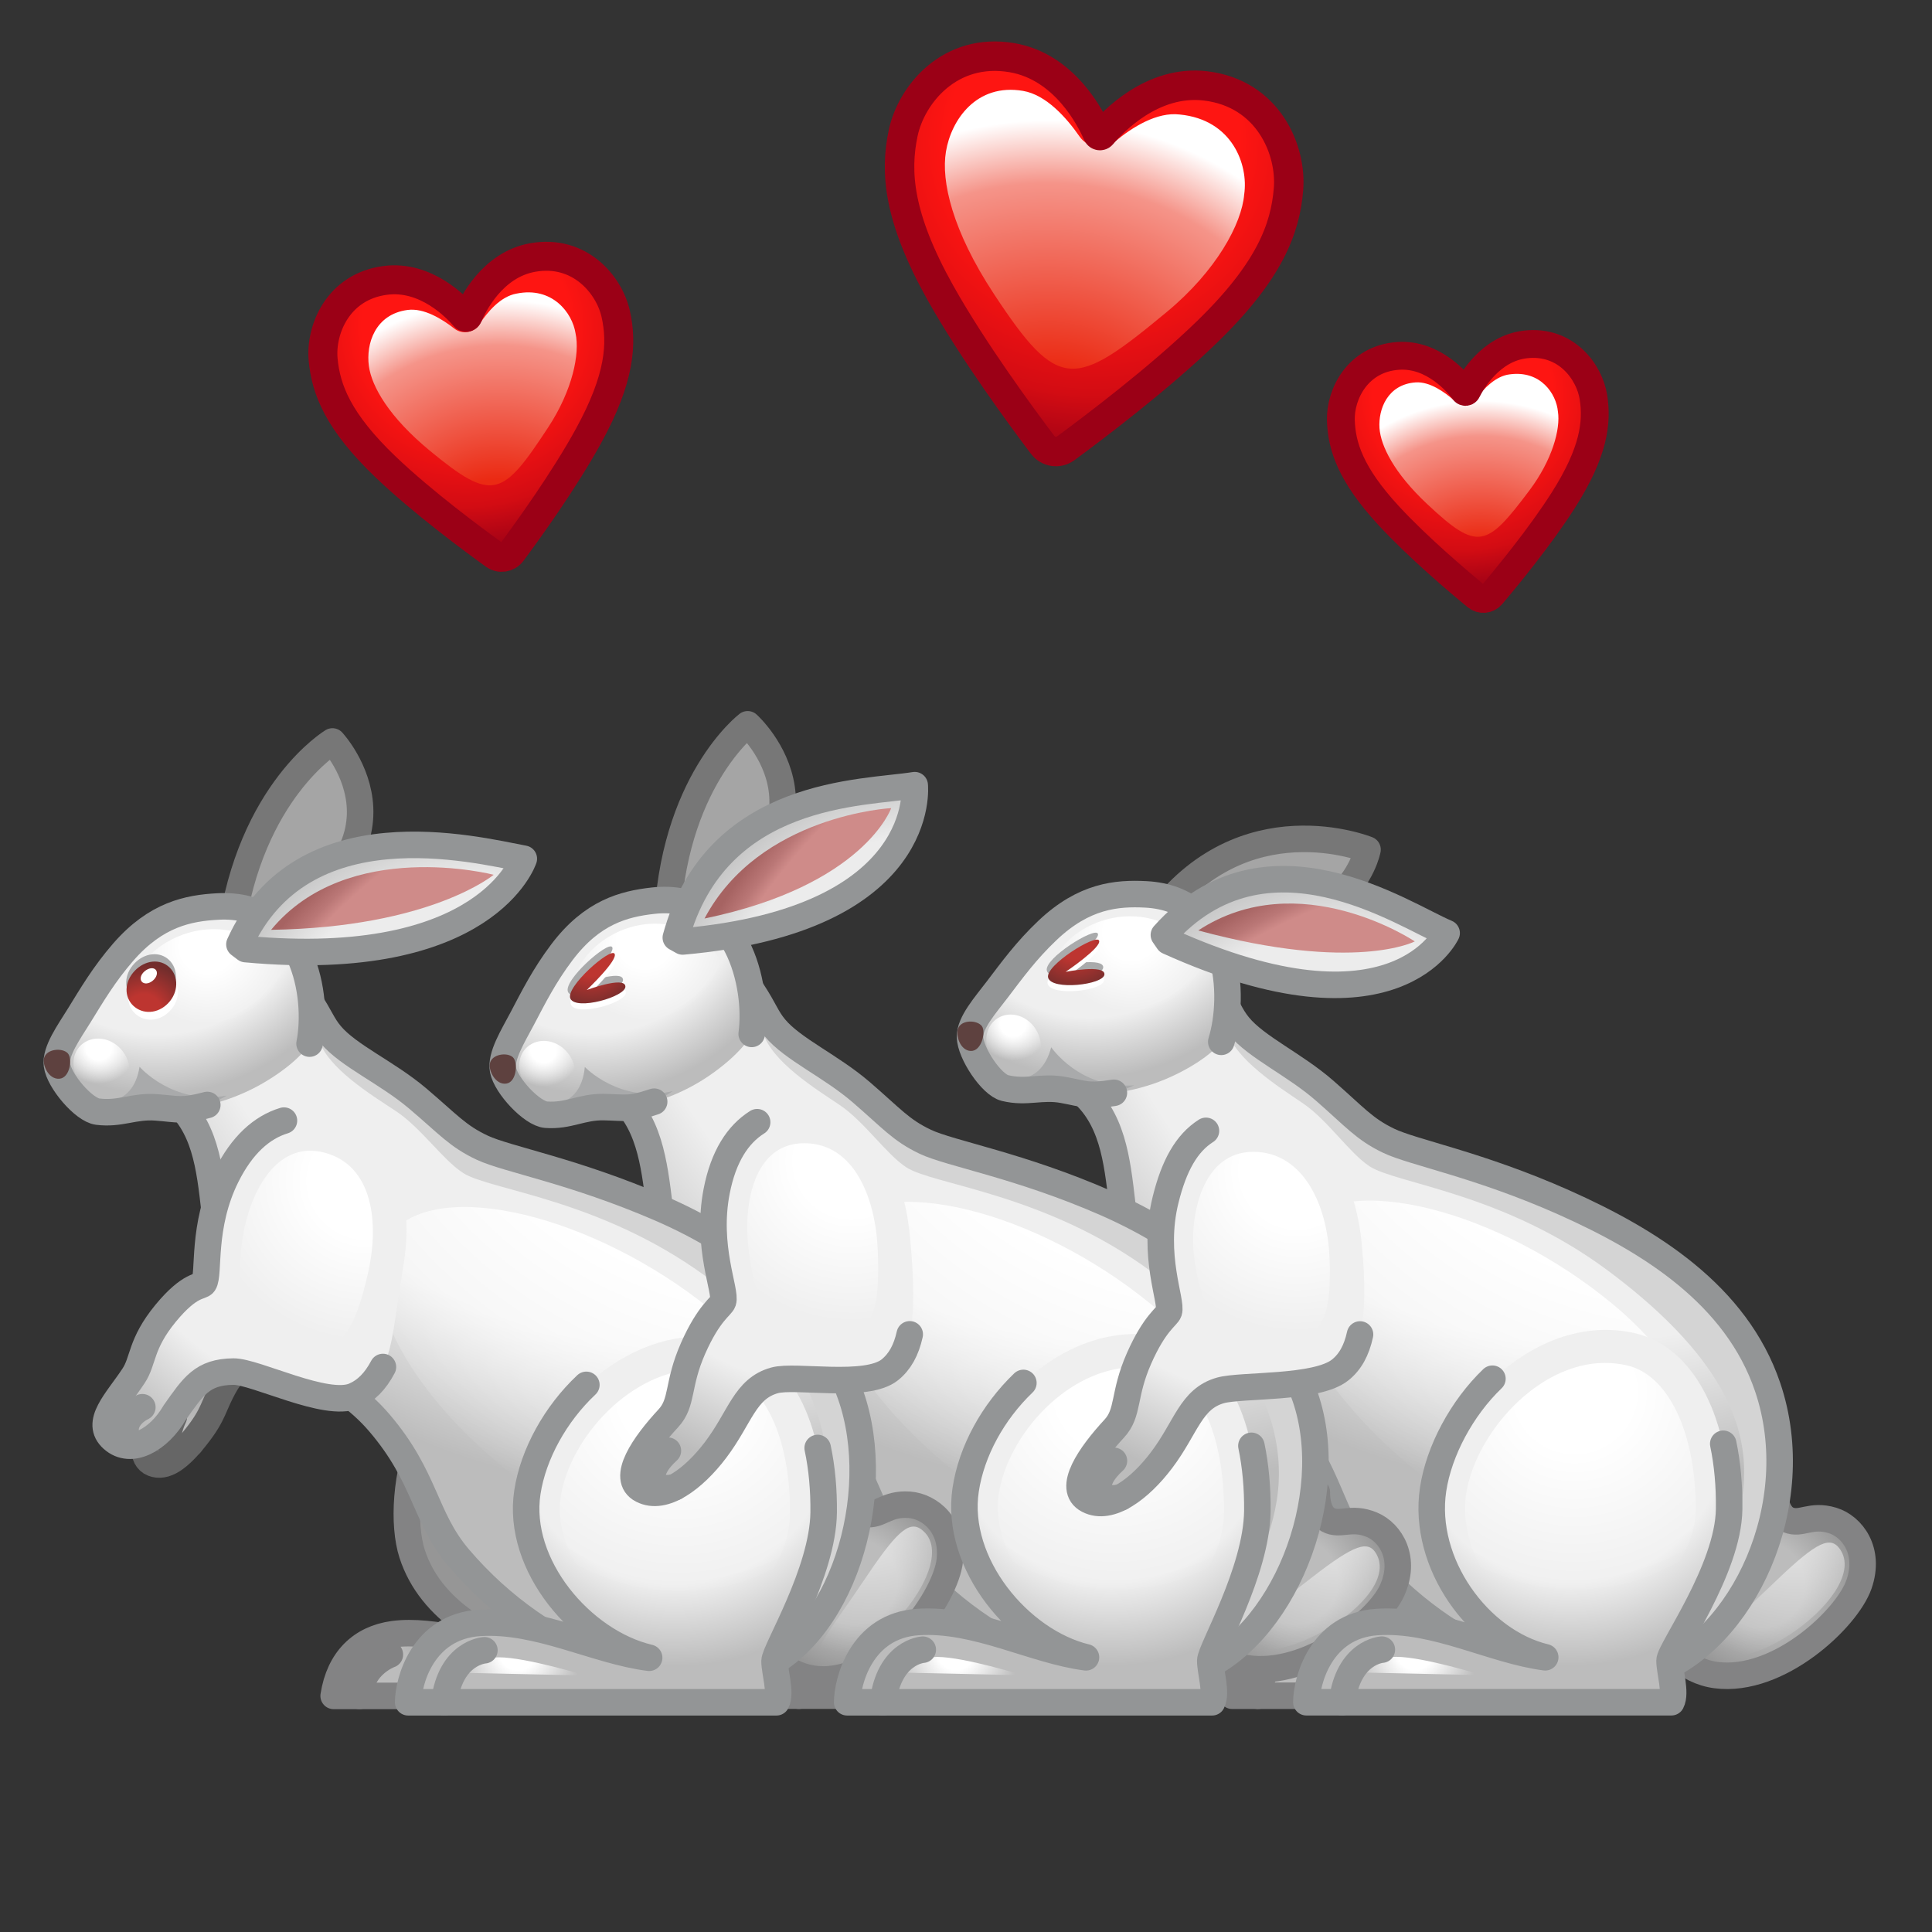 <svg width="40" height="40" viewBox="0 0 40 40" fill="none" xmlns="http://www.w3.org/2000/svg">
<rect x="0" y="0" width="40" height="40" fill="#333333" stroke="none"/>
<g clip-path="url(#clip0_334_4226)">
<mask id="mask0_334_4226" style="mask-type:luminance" maskUnits="userSpaceOnUse" x="0" y="0" width="40" height="40">
<path d="M40 0H0V40H40V0Z" fill="white"/>
</mask>
<g mask="url(#mask0_334_4226)">
<path d="M12.749 6.503C12.615 5.896 12 5.157 11.026 5.332C10.191 5.482 9.786 6.311 9.688 6.546C9.676 6.574 9.64 6.579 9.621 6.557C9.456 6.363 8.819 5.695 7.978 5.805C6.996 5.933 6.634 6.824 6.69 7.443C6.746 8.062 7.001 8.73 7.99 9.674C8.752 10.401 9.797 11.174 10.236 11.49C10.351 11.573 10.512 11.548 10.596 11.434C10.919 11 11.68 9.947 12.186 9.023C12.843 7.824 12.883 7.11 12.749 6.503Z" fill="url(#paint0_linear_334_4226)"/>
<path d="M12.749 6.503C12.615 5.896 12 5.157 11.026 5.332C10.191 5.482 9.786 6.311 9.688 6.546C9.676 6.574 9.64 6.579 9.621 6.557C9.456 6.363 8.819 5.695 7.978 5.805C6.996 5.933 6.634 6.824 6.69 7.443C6.746 8.062 7.001 8.73 7.99 9.674C8.752 10.401 9.797 11.174 10.236 11.49C10.351 11.573 10.512 11.548 10.596 11.434C10.919 11 11.68 9.947 12.186 9.023C12.843 7.824 12.883 7.11 12.749 6.503Z" fill="url(#paint1_radial_334_4226)"/>
<path d="M11.916 6.902C11.85 6.479 11.438 5.926 10.693 6.079C10.365 6.137 10.094 6.456 9.921 6.719C9.808 6.891 9.57 6.931 9.408 6.804C9.151 6.603 8.776 6.373 8.44 6.417C7.765 6.505 7.575 7.12 7.637 7.577C7.694 8.003 8.055 8.635 8.9 9.332C10.204 10.408 10.403 10.291 11.351 8.846C11.856 8.075 12.008 7.32 11.916 6.902Z" fill="url(#paint2_radial_334_4226)"/>
<path d="M12.749 6.503C12.615 5.896 12 5.157 11.026 5.332C10.191 5.482 9.786 6.311 9.688 6.546C9.676 6.574 9.64 6.579 9.621 6.557C9.456 6.363 8.819 5.695 7.978 5.805C6.996 5.933 6.634 6.824 6.69 7.443C6.746 8.062 7.001 8.73 7.99 9.674C8.752 10.401 9.797 11.174 10.236 11.49C10.351 11.573 10.512 11.548 10.596 11.434C10.919 11 11.68 9.947 12.186 9.023C12.843 7.824 12.883 7.11 12.749 6.503Z" stroke="#9B0016" stroke-width="0.6" stroke-linecap="round" stroke-linejoin="round"/>
<path d="M12.749 6.503C12.615 5.896 12 5.157 11.026 5.332C10.191 5.482 9.786 6.311 9.688 6.546C9.676 6.574 9.64 6.579 9.621 6.557C9.456 6.363 8.819 5.695 7.978 5.805C6.996 5.933 6.634 6.824 6.69 7.443C6.746 8.062 7.001 8.73 7.99 9.674C8.752 10.401 9.797 11.174 10.236 11.49C10.351 11.573 10.512 11.548 10.596 11.434C10.919 11 11.68 9.947 12.186 9.023C12.843 7.824 12.883 7.11 12.749 6.503Z" stroke="#9B0016" stroke-width="0.428" stroke-linecap="round" stroke-linejoin="round"/>
<path d="M26.677 3.918C26.744 3.103 26.257 1.936 24.964 1.779C23.857 1.644 23.028 2.531 22.813 2.788C22.788 2.818 22.741 2.811 22.725 2.775C22.592 2.467 22.051 1.381 20.951 1.194C19.668 0.976 18.868 1.955 18.699 2.755C18.53 3.555 18.592 4.493 19.469 6.061C20.146 7.27 21.16 8.646 21.589 9.213C21.702 9.362 21.913 9.393 22.064 9.282C22.637 8.861 24.002 7.832 24.995 6.867C26.284 5.614 26.611 4.733 26.677 3.918Z" fill="url(#paint3_linear_334_4226)"/>
<path d="M26.677 3.918C26.744 3.103 26.257 1.936 24.964 1.779C23.857 1.644 23.028 2.531 22.813 2.788C22.788 2.818 22.741 2.811 22.725 2.775C22.592 2.467 22.051 1.381 20.951 1.194C19.668 0.976 18.868 1.955 18.699 2.755C18.53 3.555 18.592 4.493 19.469 6.061C20.146 7.27 21.16 8.646 21.589 9.213C21.702 9.362 21.913 9.393 22.064 9.282C22.637 8.861 24.002 7.832 24.995 6.867C26.284 5.614 26.611 4.733 26.677 3.918Z" fill="url(#paint4_radial_334_4226)"/>
<path d="M25.76 4.022C25.849 3.413 25.516 2.477 24.426 2.371C23.949 2.313 23.441 2.637 23.092 2.925C22.863 3.115 22.519 3.069 22.35 2.825C22.082 2.439 21.662 1.964 21.182 1.882C20.215 1.717 19.693 2.484 19.585 3.138C19.483 3.749 19.713 4.772 20.58 6.089C21.918 8.122 22.242 8.046 24.158 6.458C25.18 5.611 25.71 4.636 25.76 4.022Z" fill="url(#paint5_radial_334_4226)"/>
<path d="M26.677 3.918C26.744 3.103 26.257 1.936 24.964 1.779C23.857 1.644 23.028 2.531 22.813 2.788C22.788 2.818 22.741 2.811 22.725 2.775C22.592 2.467 22.051 1.381 20.951 1.194C19.668 0.976 18.868 1.955 18.699 2.755C18.53 3.555 18.592 4.493 19.469 6.061C20.146 7.27 21.16 8.646 21.589 9.213C21.702 9.362 21.913 9.393 22.064 9.282C22.637 8.861 24.002 7.832 24.995 6.867C26.284 5.614 26.611 4.733 26.677 3.918Z" stroke="#9B0016" stroke-width="0.61" stroke-linecap="round" stroke-linejoin="round"/>
<path d="M26.677 3.918C26.744 3.103 26.257 1.936 24.964 1.779C23.857 1.644 23.028 2.531 22.813 2.788C22.788 2.818 22.741 2.811 22.725 2.775C22.592 2.467 22.051 1.381 20.951 1.194C19.668 0.976 18.868 1.955 18.699 2.755C18.53 3.555 18.592 4.493 19.469 6.061C20.146 7.27 21.16 8.646 21.589 9.213C21.702 9.362 21.913 9.393 22.064 9.282C22.637 8.861 24.002 7.832 24.995 6.867C26.284 5.614 26.611 4.733 26.677 3.918Z" stroke="#9B0016" stroke-width="0.436" stroke-linecap="round" stroke-linejoin="round"/>
<path d="M32.991 8.226C32.909 7.7 32.424 7.034 31.582 7.131C30.86 7.213 30.469 7.9 30.372 8.095C30.361 8.118 30.329 8.121 30.314 8.101C30.184 7.926 29.676 7.32 28.951 7.368C28.106 7.424 27.747 8.166 27.761 8.698C27.776 9.23 27.957 9.815 28.75 10.675C29.362 11.338 30.212 12.056 30.57 12.35C30.664 12.427 30.802 12.415 30.881 12.322C31.18 11.969 31.889 11.11 32.372 10.348C32.998 9.36 33.072 8.752 32.991 8.226Z" fill="url(#paint6_linear_334_4226)"/>
<path d="M32.991 8.226C32.909 7.7 32.424 7.034 31.582 7.131C30.86 7.213 30.469 7.9 30.372 8.095C30.361 8.118 30.329 8.121 30.314 8.101C30.184 7.926 29.676 7.32 28.951 7.368C28.106 7.424 27.747 8.166 27.761 8.698C27.776 9.23 27.957 9.815 28.75 10.675C29.362 11.338 30.212 12.056 30.57 12.35C30.664 12.427 30.802 12.415 30.881 12.322C31.18 11.969 31.889 11.11 32.372 10.348C32.998 9.36 33.072 8.752 32.991 8.226Z" fill="url(#paint7_radial_334_4226)"/>
<path d="M32.255 8.521C32.222 8.157 31.9 7.662 31.255 7.751C30.971 7.784 30.722 8.041 30.56 8.256C30.454 8.397 30.249 8.418 30.117 8.301C29.909 8.115 29.6 7.898 29.311 7.917C28.729 7.956 28.534 8.471 28.561 8.864C28.587 9.232 28.861 9.791 29.545 10.433C30.6 11.424 30.777 11.335 31.666 10.152C32.139 9.52 32.311 8.884 32.255 8.521Z" fill="url(#paint8_radial_334_4226)"/>
<path d="M32.991 8.226C32.909 7.7 32.424 7.034 31.582 7.131C30.86 7.213 30.469 7.9 30.372 8.095C30.361 8.118 30.329 8.121 30.314 8.101C30.184 7.926 29.676 7.32 28.951 7.368C28.106 7.424 27.747 8.166 27.761 8.698C27.776 9.23 27.957 9.815 28.75 10.675C29.362 11.338 30.212 12.056 30.57 12.35C30.664 12.427 30.802 12.415 30.881 12.322C31.18 11.969 31.889 11.11 32.372 10.348C32.998 9.36 33.072 8.752 32.991 8.226Z" stroke="#9B0016" stroke-width="0.576" stroke-linecap="round" stroke-linejoin="round"/>
<path d="M32.991 8.226C32.909 7.7 32.424 7.034 31.582 7.131C30.86 7.213 30.469 7.9 30.372 8.095C30.361 8.118 30.329 8.121 30.314 8.101C30.184 7.926 29.676 7.32 28.951 7.368C28.106 7.424 27.747 8.166 27.761 8.698C27.776 9.23 27.957 9.815 28.75 10.675C29.362 11.338 30.212 12.056 30.57 12.35C30.664 12.427 30.802 12.415 30.881 12.322C31.18 11.969 31.889 11.11 32.372 10.348C32.998 9.36 33.072 8.752 32.991 8.226Z" stroke="#9B0016" stroke-width="0.411" stroke-linecap="round" stroke-linejoin="round"/>
<path d="M32.584 26.247C32.411 25.695 31.781 25.058 30.891 25.297C30.128 25.503 29.819 26.305 29.746 26.531C29.737 26.557 29.704 26.565 29.685 26.546C29.516 26.379 28.872 25.809 28.1 25.978C27.199 26.175 26.934 27.031 27.035 27.601C27.136 28.171 27.426 28.771 28.418 29.568C29.184 30.182 30.215 30.817 30.647 31.075C30.761 31.143 30.907 31.107 30.977 30.995C31.242 30.566 31.865 29.528 32.261 28.63C32.775 27.466 32.756 26.8 32.584 26.247Z" fill="url(#paint9_linear_334_4226)"/>
<path d="M32.584 26.247C32.411 25.695 31.781 25.058 30.891 25.297C30.128 25.503 29.819 26.305 29.746 26.531C29.737 26.557 29.704 26.565 29.685 26.546C29.516 26.379 28.872 25.809 28.1 25.978C27.199 26.175 26.934 27.031 27.035 27.601C27.136 28.171 27.426 28.771 28.418 29.568C29.184 30.182 30.215 30.817 30.647 31.075C30.761 31.143 30.907 31.107 30.977 30.995C31.242 30.566 31.865 29.528 32.261 28.63C32.775 27.466 32.756 26.8 32.584 26.247Z" fill="url(#paint10_radial_334_4226)"/>
<path d="M32.01 26.561C31.907 26.138 31.44 25.611 30.696 25.831C30.367 25.919 30.119 26.267 29.967 26.549C29.867 26.734 29.629 26.795 29.453 26.68C29.174 26.497 28.773 26.297 28.436 26.37C27.757 26.519 27.618 27.161 27.72 27.619C27.816 28.047 28.238 28.658 29.157 29.293C30.575 30.273 30.767 30.137 31.605 28.586C32.051 27.758 32.14 26.978 32.01 26.561Z" fill="url(#paint11_radial_334_4226)"/>
<path d="M32.584 26.247C32.411 25.695 31.781 25.058 30.891 25.297C30.128 25.503 29.819 26.305 29.746 26.531C29.737 26.557 29.704 26.565 29.685 26.546C29.516 26.379 28.872 25.809 28.1 25.978C27.199 26.175 26.934 27.031 27.035 27.601C27.136 28.171 27.426 28.771 28.418 29.568C29.184 30.182 30.215 30.817 30.647 31.075C30.761 31.143 30.907 31.107 30.977 30.995C31.242 30.566 31.865 29.528 32.261 28.63C32.775 27.466 32.756 26.8 32.584 26.247Z" stroke="#9B0016" stroke-width="0.432" stroke-linecap="round" stroke-linejoin="round"/>
<path d="M32.584 26.247C32.411 25.695 31.781 25.058 30.891 25.297C30.128 25.503 29.819 26.305 29.746 26.531C29.737 26.557 29.704 26.565 29.685 26.546C29.516 26.379 28.872 25.809 28.1 25.978C27.199 26.175 26.934 27.031 27.035 27.601C27.136 28.171 27.426 28.771 28.418 29.568C29.184 30.182 30.215 30.817 30.647 31.075C30.761 31.143 30.907 31.107 30.977 30.995C31.242 30.566 31.865 29.528 32.261 28.63C32.775 27.466 32.756 26.8 32.584 26.247Z" stroke="#9B0016" stroke-width="0.309" stroke-linecap="round" stroke-linejoin="round"/>
<path d="M20.384 28.552C20.666 28.133 20.756 27.355 20.105 26.881C19.548 26.474 18.833 26.702 18.639 26.776C18.617 26.784 18.593 26.766 18.596 26.742C18.617 26.536 18.652 25.786 18.115 25.354C17.488 24.848 16.761 25.135 16.428 25.516C16.096 25.897 15.846 26.422 15.846 27.534C15.847 28.391 15.979 29.44 16.039 29.875C16.055 29.99 16.16 30.07 16.274 30.056C16.711 30.002 17.758 29.858 18.586 29.637C19.66 29.349 20.102 28.972 20.384 28.552Z" fill="url(#paint12_linear_334_4226)"/>
<path d="M20.384 28.552C20.666 28.133 20.756 27.355 20.105 26.881C19.548 26.474 18.833 26.702 18.639 26.776C18.617 26.784 18.593 26.766 18.596 26.742C18.617 26.536 18.652 25.786 18.115 25.354C17.488 24.848 16.761 25.135 16.428 25.516C16.096 25.897 15.846 26.422 15.846 27.534C15.847 28.391 15.979 29.44 16.039 29.875C16.055 29.99 16.16 30.07 16.274 30.056C16.711 30.002 17.758 29.858 18.586 29.637C19.66 29.349 20.102 28.972 20.384 28.552Z" fill="url(#paint13_radial_334_4226)"/>
<path d="M19.681 28.286C19.892 28.011 19.986 27.457 19.478 27.105C19.259 26.945 18.919 26.964 18.668 27.01C18.503 27.041 18.346 26.924 18.33 26.756C18.304 26.492 18.228 26.142 18.014 25.97C17.582 25.622 17.114 25.856 16.88 26.149C16.662 26.422 16.493 26.989 16.557 27.878C16.656 29.249 16.837 29.3 18.22 29.046C18.957 28.91 19.486 28.575 19.681 28.286Z" fill="url(#paint14_radial_334_4226)"/>
<path d="M20.384 28.552C20.666 28.133 20.756 27.355 20.105 26.881C19.548 26.474 18.833 26.702 18.639 26.776C18.617 26.784 18.593 26.766 18.596 26.742C18.617 26.536 18.652 25.786 18.115 25.354C17.488 24.848 16.761 25.135 16.428 25.516C16.096 25.897 15.846 26.422 15.846 27.534C15.847 28.391 15.979 29.44 16.039 29.875C16.055 29.99 16.16 30.07 16.274 30.056C16.711 30.002 17.758 29.858 18.586 29.637C19.66 29.349 20.102 28.972 20.384 28.552Z" stroke="#9B0016" stroke-width="0.547" stroke-linecap="round" stroke-linejoin="round"/>
<path d="M20.384 28.552C20.666 28.133 20.756 27.355 20.105 26.881C19.548 26.474 18.833 26.702 18.639 26.776C18.617 26.784 18.593 26.766 18.596 26.742C18.617 26.536 18.652 25.786 18.115 25.354C17.488 24.848 16.761 25.135 16.428 25.516C16.096 25.897 15.846 26.422 15.846 27.534C15.847 28.391 15.979 29.44 16.039 29.875C16.055 29.99 16.16 30.07 16.274 30.056C16.711 30.002 17.758 29.858 18.586 29.637C19.66 29.349 20.102 28.972 20.384 28.552Z" stroke="#9B0016" stroke-width="0.391" stroke-linecap="round" stroke-linejoin="round"/>
<path d="M29.89 34.358C28.696 34.071 27.556 33.702 26.735 33.817C26.08 33.908 25.628 34.342 25.513 35.109H31.952C31.958 34.782 31.776 34.517 31.796 34.358C31.816 34.2 32.907 33.742 32.907 30.958C32.907 28.434 31.047 27.614 29.728 27.688C27.295 27.824 26.745 30.934 27.122 32.131C27.499 33.328 28.686 33.983 29.89 34.358Z" fill="url(#paint15_radial_334_4226)"/>
<path d="M26.043 35.109C26.075 34.459 26.666 34.244 26.666 34.244" stroke="#838384" stroke-width="0.549" stroke-linecap="round" stroke-linejoin="round"/>
<path d="M29.89 34.358C28.696 34.071 27.556 33.702 26.735 33.817C26.08 33.908 25.628 34.342 25.513 35.109H31.952C31.958 34.782 31.776 34.517 31.796 34.358C31.816 34.2 32.907 33.742 32.907 30.958C32.907 28.434 31.047 27.614 29.728 27.688C27.295 27.824 26.745 30.934 27.122 32.131C27.499 33.328 28.686 33.983 29.89 34.358Z" stroke="#838384" stroke-width="0.549" stroke-linecap="round" stroke-linejoin="round"/>
<path d="M23.941 18.996C25.74 16.542 28.313 17.59 28.313 17.59C28.313 17.59 27.91 19.856 24.097 19.231L23.941 18.996Z" fill="#A5A5A5"/>
<path d="M23.941 18.996C25.74 16.542 28.313 17.59 28.313 17.59C28.313 17.59 27.91 19.856 24.097 19.231L23.941 18.996Z" stroke="#777777" stroke-width="0.549" stroke-linecap="round" stroke-linejoin="round"/>
<path d="M36.735 30.921C36.735 30.921 36.76 31.358 37.023 31.467C37.294 31.579 37.486 31.341 37.94 31.479C38.346 31.603 38.731 32.108 38.488 32.803C38.241 33.511 36.822 34.849 35.529 34.681C34.91 34.6 34.392 34.111 34.394 33.458L36.735 30.921Z" fill="url(#paint16_radial_334_4226)"/>
<path d="M36.735 30.921C36.735 30.921 36.76 31.358 37.023 31.467C37.294 31.579 37.486 31.341 37.94 31.479C38.346 31.603 38.731 32.108 38.488 32.803C38.241 33.511 36.822 34.849 35.529 34.681C34.91 34.6 34.392 34.111 34.394 33.458L36.735 30.921Z" stroke="#838384" stroke-width="0.549" stroke-linecap="round" stroke-linejoin="round"/>
<path d="M38.067 32.038C38.435 32.48 37.941 33.206 37.204 33.74C36.468 34.273 35.741 34.418 35.493 34.238C35.244 34.059 35.785 33.68 36.656 32.839C37.526 31.998 37.854 31.784 38.067 32.038Z" fill="url(#paint17_radial_334_4226)"/>
<path d="M25.188 20.485C25.435 20.866 25.47 21.023 25.646 21.238C26.011 21.684 26.802 22.037 27.425 22.581C28.049 23.125 28.241 23.373 28.748 23.617C29.255 23.862 30.617 24.11 32.385 24.898C34.154 25.687 35.928 26.811 36.597 28.718C37.438 31.08 36.074 33.972 34.238 34.624C32.599 35.205 29.988 34.33 28.227 32.202C27.519 31.346 27.563 30.516 26.607 29.366C25.762 28.349 24.693 28.179 23.959 27.23C22.752 25.666 23.759 23.333 22.044 22.363" fill="url(#paint18_radial_334_4226)"/>
<path d="M36.597 28.717C35.929 26.811 34.154 25.687 32.386 24.898C30.618 24.11 29.255 23.862 28.748 23.617C28.241 23.373 28.049 23.125 27.426 22.58C26.802 22.036 26.011 21.684 25.647 21.238C25.538 21.106 25.483 20.996 25.4 20.843L25.399 21.337C25.581 21.938 26.459 22.492 26.976 22.843C27.492 23.194 27.932 23.866 28.35 24.144C28.9 24.51 31.131 24.693 33.303 26.316C35.363 27.854 36.082 29.202 36.108 30.377C36.168 32.682 34.073 34.396 34.073 34.396L34.344 34.583C36.107 33.854 37.467 31.153 36.597 28.717Z" fill="#D4D4D4"/>
<path d="M25.188 20.485C25.435 20.866 25.47 21.023 25.646 21.238C26.011 21.684 26.802 22.037 27.425 22.581C28.049 23.125 28.241 23.373 28.748 23.617C29.255 23.862 30.617 24.11 32.385 24.898C34.154 25.687 35.948 26.803 36.597 28.718C37.423 31.152 36.074 33.972 34.238 34.624C32.599 35.205 29.988 34.33 28.227 32.202C27.519 31.346 27.563 30.516 26.607 29.366C25.762 28.349 24.693 28.179 23.959 27.23C22.752 25.666 23.759 23.333 22.044 22.363" stroke="#939596" stroke-width="0.549" stroke-linecap="round" stroke-linejoin="round"/>
<path d="M34.598 32.736C33.371 34.197 31.59 32.337 29.248 30.397C26.906 28.457 26.112 26.302 26.862 25.403C27.851 24.218 31.046 25.059 33.388 26.999C35.73 28.939 35.825 31.275 34.598 32.736Z" fill="url(#paint19_radial_334_4226)"/>
<path d="M23.062 22.625C22.528 22.712 22.467 22.649 22.013 22.566C21.559 22.482 21.265 22.637 20.808 22.527C20.526 22.459 20.09 21.805 20.083 21.469C20.076 21.175 20.4 20.812 20.649 20.485C20.945 20.096 21.244 19.682 21.687 19.263C22.443 18.546 23.119 18.486 23.721 18.517C25.495 18.608 25.579 20.621 25.285 21.57C25.285 21.57 25.083 21.878 24.38 22.229C23.675 22.581 23.062 22.625 23.062 22.625Z" fill="url(#paint20_radial_334_4226)"/>
<path d="M23.48 22.471C22.354 22.553 21.764 21.682 21.764 21.682C21.541 22.533 20.761 22.51 20.201 21.855C20.351 22.16 20.616 22.48 20.808 22.527C21.265 22.637 21.559 22.482 22.013 22.566C22.173 22.595 22.283 22.621 22.384 22.64C22.933 22.704 23.259 22.574 23.48 22.471Z" fill="#A9AAAB"/>
<path d="M23.062 22.625C22.528 22.712 22.467 22.649 22.013 22.566C21.559 22.482 21.265 22.637 20.808 22.527C20.526 22.459 20.09 21.805 20.083 21.469C20.076 21.175 20.4 20.812 20.649 20.485C20.945 20.096 21.244 19.682 21.687 19.263C22.443 18.546 23.119 18.486 23.721 18.517C25.495 18.608 25.579 20.621 25.285 21.57" stroke="#939596" stroke-width="0.549" stroke-linecap="round" stroke-linejoin="round"/>
<path d="M24.851 19.85C25.213 20.654 24.783 21.535 23.933 21.913C23.083 22.291 22.135 22.021 21.773 21.218C21.411 20.414 21.779 19.512 22.629 19.135C23.479 18.757 24.489 19.047 24.851 19.85Z" fill="url(#paint21_radial_334_4226)"/>
<path d="M21.49 21.395C21.637 21.721 21.517 22.055 21.24 22.178C20.963 22.301 20.634 22.167 20.487 21.841C20.34 21.515 20.438 21.172 20.715 21.049C20.992 20.925 21.343 21.069 21.49 21.395Z" fill="url(#paint22_radial_334_4226)"/>
<path d="M20.33 21.247C20.415 21.365 20.323 21.765 20.1 21.759C19.878 21.752 19.782 21.434 19.836 21.293C19.908 21.105 20.235 21.116 20.33 21.247Z" fill="#5E413F"/>
<path d="M21.674 20.097C21.609 19.845 22.663 19.191 22.729 19.329C22.795 19.466 22.038 19.978 22.038 19.978C22.038 19.978 22.856 19.817 22.841 20.032C22.825 20.247 21.744 20.368 21.674 20.097Z" fill="#A9AAAB"/>
<path d="M21.69 20.366C21.625 20.113 22.678 19.46 22.745 19.597C22.811 19.735 22.054 20.246 22.054 20.246C22.054 20.246 22.872 20.085 22.856 20.3C22.84 20.515 21.76 20.637 21.69 20.366Z" fill="white"/>
<path d="M21.7 20.241C21.634 19.988 22.688 19.335 22.754 19.472C22.821 19.61 22.063 20.121 22.063 20.121C22.063 20.121 22.882 19.96 22.866 20.175C22.85 20.39 21.77 20.512 21.7 20.241Z" fill="url(#paint23_radial_334_4226)"/>
<path d="M24.097 19.357C26.215 16.985 29.052 18.943 29.951 19.318C29.951 19.318 28.891 21.612 24.188 19.489L24.097 19.357Z" fill="url(#paint24_radial_334_4226)"/>
<path d="M24.097 19.357C26.215 16.985 29.052 18.943 29.951 19.318C29.951 19.318 28.891 21.612 24.188 19.489L24.097 19.357Z" stroke="#939596" stroke-width="0.549" stroke-linecap="round" stroke-linejoin="round"/>
<path d="M24.808 19.264C26.903 17.889 29.292 19.491 29.292 19.491C29.292 19.491 28.054 20.141 24.808 19.264Z" fill="url(#paint25_radial_334_4226)"/>
<path d="M20.386 34.356C19.192 34.068 18.053 33.7 17.232 33.815C16.577 33.906 16.125 34.34 16.01 35.107H22.447C22.453 34.78 22.271 34.515 22.291 34.356C22.311 34.197 23.402 33.74 23.402 30.955C23.402 28.429 21.543 27.61 20.224 27.683C17.791 27.819 17.242 30.93 17.619 32.128C17.995 33.325 19.183 33.981 20.386 34.356Z" fill="url(#paint26_radial_334_4226)"/>
<path d="M16.539 35.108C16.571 34.457 17.162 34.242 17.162 34.242" stroke="#838384" stroke-width="0.549" stroke-linecap="round" stroke-linejoin="round"/>
<path d="M20.386 34.356C19.192 34.068 18.053 33.7 17.232 33.815C16.577 33.906 16.125 34.34 16.01 35.107H22.447C22.453 34.78 22.271 34.515 22.291 34.356C22.311 34.197 23.402 33.74 23.402 30.955C23.402 28.429 21.543 27.61 20.224 27.683C17.791 27.819 17.242 30.93 17.619 32.128C17.995 33.325 19.183 33.981 20.386 34.356Z" stroke="#838384" stroke-width="0.549" stroke-linecap="round" stroke-linejoin="round"/>
<path d="M13.81 19.204C13.905 16.192 15.48 14.996 15.48 14.996C15.48 14.996 17.826 17.1 14.074 19.308L13.81 19.204Z" fill="#A5A5A5"/>
<path d="M13.81 19.204C13.905 16.192 15.48 14.996 15.48 14.996C15.48 14.996 17.826 17.1 14.074 19.308L13.81 19.204Z" stroke="#777777" stroke-width="0.549" stroke-linecap="round" stroke-linejoin="round"/>
<path d="M27.264 30.893C27.264 30.893 27.244 31.33 27.495 31.465C27.753 31.604 27.968 31.386 28.405 31.569C28.797 31.733 29.128 32.274 28.816 32.942C28.498 33.621 26.951 34.811 25.682 34.514C25.074 34.371 24.609 33.833 24.678 33.183L27.264 30.893Z" fill="url(#paint27_radial_334_4226)"/>
<path d="M27.264 30.893C27.264 30.893 27.244 31.33 27.495 31.465C27.753 31.604 27.968 31.386 28.405 31.569C28.797 31.733 29.128 32.274 28.816 32.942C28.498 33.621 26.951 34.811 25.682 34.514C25.074 34.371 24.609 33.833 24.678 33.183L27.264 30.893Z" stroke="#838384" stroke-width="0.549" stroke-linecap="round" stroke-linejoin="round"/>
<path d="M28.474 32.138C28.796 32.615 28.23 33.288 27.443 33.745C26.657 34.202 25.919 34.273 25.69 34.069C25.461 33.865 26.037 33.543 26.989 32.793C27.941 32.044 28.289 31.863 28.474 32.138Z" fill="url(#paint28_radial_334_4226)"/>
<path d="M15.58 20.53C15.829 20.909 15.865 21.066 16.043 21.28C16.41 21.724 17.203 22.071 17.83 22.612C18.457 23.152 18.65 23.399 19.159 23.64C19.667 23.882 21.128 24.132 22.901 24.91C24.674 25.688 26.363 27.009 27.022 28.92C27.742 31.006 26.549 33.953 24.718 34.616C23.083 35.208 20.467 34.349 18.693 32.231C17.98 31.38 18.019 30.549 17.056 29.405C16.205 28.393 15.134 28.23 14.395 27.284C13.178 25.728 14.169 23.388 12.449 22.429" fill="url(#paint29_radial_334_4226)"/>
<path d="M27.022 28.919C26.362 27.008 24.674 25.686 22.901 24.908C21.128 24.13 19.667 23.88 19.159 23.639C18.65 23.398 18.456 23.15 17.83 22.61C17.203 22.07 16.41 21.723 16.043 21.279C15.934 21.147 15.878 21.037 15.794 20.885L15.796 21.379C15.982 21.98 16.863 22.528 17.382 22.876C17.9 23.224 18.344 23.893 18.764 24.168C19.316 24.531 21.645 24.711 23.827 26.32C25.897 27.846 26.463 29.285 26.478 30.461C26.505 32.581 24.551 34.388 24.551 34.388L24.824 34.573C26.581 33.832 27.728 30.964 27.022 28.919Z" fill="#D4D4D4"/>
<path d="M15.58 20.53C15.829 20.909 15.865 21.066 16.043 21.28C16.41 21.724 17.203 22.071 17.83 22.612C18.457 23.152 18.65 23.399 19.159 23.64C19.667 23.882 21.128 24.132 22.901 24.91C24.674 25.688 26.363 27.009 27.022 28.92C27.742 31.006 26.549 33.953 24.718 34.616C23.083 35.208 20.467 34.349 18.693 32.231C17.98 31.38 18.019 30.549 17.056 29.405C16.205 28.393 15.134 28.23 14.395 27.284C13.178 25.728 14.169 23.388 12.449 22.429" stroke="#939596" stroke-width="0.549" stroke-linecap="round" stroke-linejoin="round"/>
<path d="M25.067 32.725C23.85 34.195 22.058 32.345 19.704 30.419C17.35 28.493 16.543 26.343 17.287 25.439C18.267 24.247 21.466 25.068 23.82 26.994C26.174 28.92 26.284 31.256 25.067 32.725Z" fill="url(#paint30_radial_334_4226)"/>
<path d="M13.544 22.809C13.032 22.982 12.961 22.93 12.5 22.921C12.039 22.913 11.774 23.113 11.306 23.079C11.016 23.057 10.479 22.484 10.415 22.153C10.36 21.864 10.62 21.453 10.812 21.089C11.039 20.658 11.267 20.2 11.634 19.715C12.262 18.884 12.918 18.715 13.518 18.648C15.282 18.449 15.697 20.422 15.563 21.406C15.563 21.406 15.415 21.743 14.778 22.204C14.142 22.666 13.544 22.809 13.544 22.809Z" fill="url(#paint31_radial_334_4226)"/>
<path d="M13.93 22.59C12.833 22.854 12.108 22.09 12.108 22.09C12.028 22.965 11.255 23.07 10.594 22.515C10.793 22.792 11.107 23.064 11.304 23.079C11.772 23.113 12.037 22.913 12.498 22.921C12.661 22.924 12.775 22.932 12.876 22.934C13.429 22.908 13.729 22.727 13.93 22.59Z" fill="#A9AAAB"/>
<path d="M13.544 22.809C13.032 22.982 12.961 22.93 12.5 22.921C12.039 22.913 11.774 23.113 11.306 23.079C11.016 23.057 10.479 22.484 10.415 22.153C10.36 21.864 10.62 21.453 10.812 21.089C11.039 20.658 11.267 20.2 11.634 19.715C12.262 18.884 12.918 18.715 13.518 18.648C15.282 18.449 15.697 20.422 15.563 21.406" stroke="#939596" stroke-width="0.549" stroke-linecap="round" stroke-linejoin="round"/>
<path d="M14.85 19.78C15.34 20.514 15.061 21.454 14.285 21.965C13.509 22.476 12.53 22.364 12.041 21.63C11.551 20.895 11.765 19.946 12.541 19.435C13.317 18.924 14.361 19.045 14.85 19.78Z" fill="url(#paint32_radial_334_4226)"/>
<path d="M11.792 21.851C11.991 22.149 11.928 22.497 11.675 22.664C11.422 22.83 11.075 22.752 10.876 22.454C10.678 22.156 10.717 21.801 10.97 21.635C11.223 21.468 11.594 21.552 11.792 21.851Z" fill="url(#paint33_radial_334_4226)"/>
<path d="M10.622 21.893C10.725 21.995 10.7 22.405 10.48 22.435C10.259 22.465 10.112 22.167 10.142 22.018C10.182 21.821 10.506 21.779 10.622 21.893Z" fill="#5E413F"/>
<path d="M11.76 20.537C11.654 20.298 12.585 19.482 12.673 19.607C12.761 19.732 12.099 20.36 12.099 20.36C12.099 20.36 12.88 20.067 12.899 20.282C12.919 20.497 11.874 20.792 11.76 20.537Z" fill="#A9AAAB"/>
<path d="M11.82 20.799C11.713 20.56 12.645 19.744 12.733 19.869C12.821 19.994 12.159 20.622 12.159 20.622C12.159 20.622 12.939 20.33 12.959 20.545C12.979 20.76 11.933 21.055 11.82 20.799Z" fill="white"/>
<path d="M11.809 20.674C11.703 20.435 12.634 19.619 12.722 19.744C12.81 19.869 12.148 20.497 12.148 20.497C12.148 20.497 12.928 20.205 12.948 20.42C12.968 20.635 11.923 20.93 11.809 20.674Z" fill="url(#paint34_radial_334_4226)"/>
<path d="M13.992 19.413C14.832 16.353 17.88 16.429 18.938 16.256C18.938 16.256 19.247 19.037 14.134 19.492L13.992 19.413Z" fill="url(#paint35_radial_334_4226)"/>
<path d="M13.992 19.413C14.832 16.353 17.88 16.429 18.938 16.256C18.938 16.256 19.247 19.037 14.134 19.492L13.992 19.413Z" stroke="#939596" stroke-width="0.549" stroke-linecap="round" stroke-linejoin="round"/>
<path d="M14.586 19.017C15.722 16.873 18.451 16.731 18.451 16.731C18.451 16.731 17.894 18.333 14.586 19.017Z" fill="url(#paint36_radial_334_4226)"/>
<path d="M5.709 26.077C5.709 26.077 4.353 26.907 3.985 27.612C3.617 28.317 3.53 28.667 3.418 28.926C3.305 29.185 3.23 29.274 3.099 29.531C2.968 29.789 2.912 30.2 3.167 30.297C3.418 30.394 3.7 30.202 4.059 29.748C4.451 29.253 4.398 29.12 4.669 28.652C4.966 28.141 5.793 27.732 6.144 27.277L5.709 26.077Z" fill="url(#paint37_radial_334_4226)"/>
<path d="M5.709 26.077C5.709 26.077 4.353 26.907 3.985 27.612C3.617 28.317 3.53 28.667 3.418 28.926C3.305 29.185 3.23 29.274 3.099 29.531C2.968 29.789 2.912 30.2 3.167 30.297C3.418 30.394 3.7 30.202 4.059 29.748C4.451 29.253 4.398 29.12 4.669 28.652C4.966 28.141 5.793 27.732 6.144 27.277L5.709 26.077Z" stroke="#666666" stroke-width="0.549" stroke-linecap="round" stroke-linejoin="round"/>
<path d="M3.599 29.334C3.495 29.554 3.414 29.862 3.565 29.964C3.716 30.067 3.947 29.886 3.947 29.886" stroke="#666666" stroke-width="0.549" stroke-linecap="round" stroke-linejoin="round"/>
<path d="M11.324 34.37C10.12 34.085 8.97 33.721 8.141 33.834C7.481 33.925 7.025 34.354 6.908 35.112H13.404C13.41 34.788 13.227 34.527 13.247 34.37C13.266 34.212 14.368 33.76 14.368 31.007C14.368 28.511 12.492 27.7 11.16 27.773C8.706 27.907 8.152 30.983 8.532 32.167C8.912 33.35 10.11 33.998 11.324 34.37Z" fill="url(#paint38_radial_334_4226)"/>
<path d="M7.443 35.111C7.475 34.468 8.072 34.256 8.072 34.256" stroke="#838384" stroke-width="0.549" stroke-linecap="round" stroke-linejoin="round"/>
<path d="M11.324 34.37C10.12 34.085 8.97 33.721 8.141 33.834C7.481 33.925 7.025 34.354 6.908 35.112H13.404C13.41 34.788 13.227 34.527 13.247 34.37C13.266 34.212 14.368 33.76 14.368 31.007C14.368 28.511 12.492 27.7 11.16 27.773C8.706 27.907 8.152 30.983 8.532 32.167C8.912 33.35 10.11 33.998 11.324 34.37Z" stroke="#838384" stroke-width="0.549" stroke-linecap="round" stroke-linejoin="round"/>
<path d="M4.777 19.324C5.18 16.371 6.883 15.351 6.883 15.351C6.883 15.351 9.024 17.651 5.031 19.453L4.777 19.324Z" fill="#A5A5A5"/>
<path d="M4.777 19.324C5.18 16.371 6.883 15.351 6.883 15.351C6.883 15.351 9.024 17.651 5.031 19.453L4.777 19.324Z" stroke="#777777" stroke-width="0.549" stroke-linecap="round" stroke-linejoin="round"/>
<path d="M17.517 30.879C17.517 30.879 17.639 31.294 17.923 31.343C18.214 31.392 18.35 31.12 18.828 31.155C19.255 31.187 19.747 31.59 19.664 32.313C19.579 33.05 18.483 34.649 17.174 34.766C16.546 34.822 15.927 34.464 15.783 33.833L17.517 30.879Z" fill="url(#paint39_radial_334_4226)"/>
<path d="M17.517 30.879C17.517 30.879 17.639 31.294 17.923 31.343C18.214 31.392 18.35 31.12 18.828 31.155C19.255 31.187 19.747 31.59 19.664 32.313C19.579 33.05 18.483 34.649 17.174 34.766C16.546 34.822 15.927 34.464 15.783 33.833L17.517 30.879Z" stroke="#838384" stroke-width="0.549" stroke-linecap="round" stroke-linejoin="round"/>
<path d="M19.078 31.667C19.54 32.013 19.216 32.82 18.611 33.495C18.006 34.169 17.324 34.466 17.039 34.347C16.754 34.227 17.201 33.745 17.869 32.745C18.538 31.745 18.812 31.467 19.078 31.667Z" fill="url(#paint40_radial_334_4226)"/>
<path d="M6.382 20.68C6.633 21.055 6.669 21.211 6.848 21.423C7.218 21.863 8.017 22.208 8.648 22.743C9.28 23.279 9.474 23.523 9.987 23.763C10.5 24.003 11.875 24.242 13.662 25.014C15.449 25.787 16.953 26.998 17.614 28.889C18.336 30.953 17.423 33.973 15.573 34.624C13.922 35.206 11.284 34.352 9.499 32.255C8.781 31.411 8.822 30.59 7.853 29.457C6.996 28.455 5.916 28.291 5.172 27.355C3.948 25.814 4.985 23.486 3.251 22.534" fill="url(#paint41_radial_334_4226)"/>
<path d="M17.614 28.888C16.953 26.998 15.449 25.786 13.662 25.014C11.875 24.241 10.499 24.002 9.987 23.762C9.474 23.522 9.28 23.278 8.648 22.742C8.017 22.207 7.218 21.862 6.848 21.422C6.738 21.292 6.682 21.183 6.598 21.032L6.598 21.521C6.785 22.115 7.673 22.659 8.196 23.004C8.718 23.349 9.164 24.011 9.588 24.285C10.144 24.644 12.395 24.816 14.593 26.411C16.678 27.924 17.115 29.368 17.127 30.531C17.15 32.627 15.405 34.399 15.405 34.399L15.68 34.582C17.455 33.854 18.322 30.911 17.614 28.888Z" fill="#D4D4D4"/>
<path d="M6.382 20.68C6.633 21.055 6.669 21.211 6.848 21.423C7.218 21.863 8.017 22.208 8.648 22.743C9.28 23.279 9.474 23.523 9.987 23.763C10.5 24.003 11.875 24.242 13.662 25.014C15.449 25.787 16.953 26.998 17.614 28.889C18.336 30.953 17.423 33.973 15.573 34.624C13.922 35.206 11.284 34.352 9.499 32.255C8.781 31.411 8.822 30.59 7.853 29.457C6.996 28.455 5.916 28.291 5.172 27.355C3.948 25.814 4.985 23.486 3.251 22.534" stroke="#939596" stroke-width="0.549" stroke-linecap="round" stroke-linejoin="round"/>
<path d="M15.93 32.755C14.698 34.205 12.894 32.373 10.523 30.464C8.152 28.555 7.342 26.428 8.095 25.535C9.086 24.36 12.313 25.177 14.684 27.086C17.055 28.995 17.161 31.305 15.93 32.755Z" fill="url(#paint42_radial_334_4226)"/>
<path d="M4.292 22.877C3.766 23.017 3.698 22.962 3.233 22.927C2.769 22.892 2.49 23.075 2.021 23.015C1.731 22.977 1.223 22.38 1.179 22.05C1.141 21.762 1.426 21.37 1.641 21.023C1.896 20.61 2.152 20.172 2.551 19.713C3.232 18.93 3.903 18.8 4.511 18.768C6.301 18.672 6.601 20.644 6.409 21.607C6.409 21.607 6.239 21.931 5.571 22.35C4.903 22.769 4.292 22.877 4.292 22.877Z" fill="url(#paint43_radial_334_4226)"/>
<path d="M4.695 22.683C3.575 22.881 2.889 22.086 2.889 22.086C2.757 22.945 1.972 23.005 1.339 22.419C1.523 22.703 1.823 22.99 2.021 23.016C2.491 23.077 2.77 22.894 3.234 22.929C3.397 22.941 3.511 22.955 3.614 22.963C4.172 22.969 4.485 22.807 4.695 22.683Z" fill="#A9AAAB"/>
<path d="M4.292 22.877C3.766 23.017 3.698 22.962 3.233 22.927C2.769 22.892 2.49 23.075 2.021 23.015C1.731 22.977 1.223 22.38 1.179 22.05C1.141 21.762 1.426 21.37 1.641 21.023C1.896 20.61 2.152 20.172 2.551 19.713C3.232 18.93 3.903 18.8 4.511 18.768C6.301 18.672 6.601 20.644 6.409 21.607" stroke="#939596" stroke-width="0.549" stroke-linecap="round" stroke-linejoin="round"/>
<path d="M5.789 19.961C6.239 20.714 5.903 21.625 5.091 22.085C4.279 22.545 3.299 22.379 2.849 21.626C2.4 20.874 2.671 19.949 3.483 19.489C4.295 19.029 5.339 19.209 5.789 19.961Z" fill="url(#paint44_radial_334_4226)"/>
<path d="M2.584 21.83C2.766 22.135 2.683 22.475 2.418 22.625C2.153 22.775 1.808 22.678 1.625 22.373C1.443 22.067 1.504 21.72 1.769 21.57C2.033 21.42 2.401 21.524 2.584 21.83Z" fill="url(#paint45_radial_334_4226)"/>
<path d="M1.404 21.808C1.502 21.914 1.453 22.317 1.229 22.334C1.004 22.351 0.874 22.048 0.913 21.904C0.965 21.711 1.294 21.688 1.404 21.808Z" fill="#5E413F"/>
<path d="M3.553 20.89C3.356 21.134 3.043 21.176 2.832 21.014C2.621 20.852 2.591 20.546 2.788 20.303C2.986 20.059 3.297 19.995 3.508 20.158C3.719 20.32 3.75 20.646 3.553 20.89Z" fill="white"/>
<path d="M3.51 20.577C3.313 20.821 3 20.864 2.789 20.702C2.578 20.54 2.548 20.234 2.745 19.99C2.943 19.747 3.254 19.683 3.465 19.845C3.676 20.007 3.707 20.334 3.51 20.577Z" fill="#A9AAAB"/>
<path d="M3.517 20.73C3.319 20.973 3.007 21.016 2.796 20.854C2.585 20.692 2.555 20.386 2.752 20.142C2.95 19.899 3.261 19.835 3.472 19.997C3.683 20.16 3.714 20.486 3.517 20.73Z" fill="url(#paint46_radial_334_4226)"/>
<path d="M3.166 20.301C3.083 20.372 2.985 20.379 2.937 20.326C2.89 20.273 2.911 20.179 2.994 20.109C3.077 20.039 3.177 20.025 3.224 20.078C3.272 20.131 3.249 20.231 3.166 20.301Z" fill="white"/>
<path d="M4.957 19.552C6.256 16.683 9.817 17.586 10.845 17.779C10.845 17.779 10.09 20.111 5.086 19.65L4.957 19.552Z" fill="url(#paint47_radial_334_4226)"/>
<path d="M4.957 19.552C6.256 16.683 9.817 17.586 10.845 17.779C10.845 17.779 10.09 20.111 5.086 19.65L4.957 19.552Z" stroke="#939596" stroke-width="0.549" stroke-linecap="round" stroke-linejoin="round"/>
<path d="M5.613 19.251C7.199 17.328 10.221 18.111 10.221 18.111C10.221 18.111 8.92 19.2 5.613 19.251Z" fill="url(#paint48_radial_334_4226)"/>
<path d="M6.746 23.174C8.182 23.461 8.609 24.733 8.342 26.268C8.186 27.161 8.148 27.887 7.928 28.302C7.769 28.602 7.579 28.793 7.335 28.899C6.753 29.152 5.288 28.392 4.832 28.398C4.186 28.405 4.007 28.716 3.617 29.247C3.29 29.85 2.715 30.135 2.331 29.794C1.947 29.453 2.432 29.007 2.763 28.489C2.966 28.14 2.903 27.832 3.427 27.193C3.943 26.565 4.163 26.655 4.22 26.569C4.345 26.383 4.169 25.395 4.688 24.352C5.207 23.31 5.945 23.013 6.746 23.174Z" fill="url(#paint49_radial_334_4226)"/>
<path d="M7.928 28.302C7.769 28.602 7.579 28.793 7.335 28.899C6.753 29.151 5.287 28.392 4.832 28.397C4.186 28.404 4.002 28.703 3.617 29.247C3.293 29.805 2.715 30.135 2.331 29.794C1.947 29.452 2.421 29.008 2.763 28.489C2.976 28.172 2.903 27.831 3.427 27.193C3.943 26.565 4.163 26.654 4.22 26.569C4.345 26.383 4.169 25.395 4.688 24.352C5.012 23.701 5.422 23.34 5.879 23.201" stroke="#939596" stroke-width="0.549" stroke-linecap="round" stroke-linejoin="round"/>
<path d="M2.879 29.89C2.879 29.89 2.692 29.919 2.62 29.718C2.542 29.497 2.693 29.26 2.947 29.135" stroke="#939596" stroke-width="0.549" stroke-linecap="round" stroke-linejoin="round"/>
<path d="M6.722 23.865C7.721 24.131 7.858 25.319 7.617 26.367C7.375 27.414 7.073 28.271 5.902 27.959C4.798 27.666 4.905 26.401 5.029 25.597C5.154 24.792 5.676 23.587 6.722 23.865Z" fill="url(#paint50_radial_334_4226)"/>
<path d="M13.44 34.322C12.045 33.994 10.687 32.405 10.919 30.894C11.189 29.131 13.097 27.305 15.093 27.735C16.383 28.012 17.075 29.516 17.053 31.315C17.038 32.553 16.036 34.172 16.036 34.391C16.036 34.61 16.177 35.051 16.075 35.244H8.451C8.451 34.828 8.741 33.677 9.93 33.6C11.144 33.523 12.341 34.184 13.44 34.322Z" fill="url(#paint51_radial_334_4226)"/>
<path d="M16.929 29.979C17.017 30.392 17.058 30.843 17.053 31.315C17.038 32.552 16.036 34.172 16.036 34.391C16.036 34.61 16.177 35.051 16.075 35.244H8.451C8.451 34.828 8.741 33.677 9.93 33.6C11.144 33.523 12.341 34.184 13.44 34.322C12.045 33.994 10.687 32.405 10.919 30.894C11.04 30.104 11.503 29.27 12.14 28.672" stroke="#939596" stroke-width="0.549" stroke-linecap="round" stroke-linejoin="round"/>
<path d="M13.604 33.663C12.534 33.561 11.433 32.137 11.608 30.994C11.797 29.762 13.078 28.348 14.487 28.348C14.64 28.348 14.793 28.364 14.943 28.396C15.805 28.582 16.356 29.737 16.357 31.307C16.357 32.44 15.34 33.828 13.604 33.663Z" fill="url(#paint52_radial_334_4226)"/>
<path d="M9.496 34.632C9.496 34.632 9.679 34.313 10.331 34.313C10.896 34.313 12.125 34.69 12.125 34.69L9.496 34.632Z" fill="url(#paint53_radial_334_4226)"/>
<path d="M9.198 35.244C9.323 34.212 10.029 34.167 10.029 34.167" stroke="#939596" stroke-width="0.549" stroke-linecap="round" stroke-linejoin="round"/>
<path d="M16.498 22.986C17.95 22.902 18.694 24.036 18.84 25.605C18.926 26.517 18.937 27.164 18.835 27.626C18.762 27.959 18.63 28.194 18.424 28.36C17.933 28.755 16.471 28.458 16.037 28.579C15.419 28.75 15.328 29.344 14.812 30.025C14.37 30.608 13.752 31.082 13.295 30.846C12.838 30.61 13.343 29.899 13.837 29.366C14.144 29.035 14.016 28.672 14.35 27.915C14.679 27.17 14.938 27.046 14.971 26.948C15.041 26.734 14.615 25.812 14.838 24.662C15.061 23.511 15.69 23.033 16.498 22.986Z" fill="url(#paint54_radial_334_4226)"/>
<path d="M18.835 27.626C18.761 27.959 18.629 28.194 18.424 28.36C17.933 28.754 16.471 28.458 16.036 28.579C15.419 28.75 15.328 29.344 14.812 30.024C14.37 30.607 13.752 31.082 13.294 30.846C12.837 30.61 13.343 29.898 13.836 29.366C14.144 29.034 14.015 28.672 14.35 27.915C14.679 27.17 14.938 27.046 14.97 26.947C15.041 26.734 14.613 25.812 14.838 24.661C14.978 23.942 15.275 23.486 15.676 23.234" stroke="#939596" stroke-width="0.549" stroke-linecap="round" stroke-linejoin="round"/>
<path d="M13.975 30.79C13.975 30.79 13.672 30.877 13.551 30.699C13.418 30.503 13.618 30.223 13.828 30.035" stroke="#939596" stroke-width="0.549" stroke-linecap="round" stroke-linejoin="round"/>
<path d="M16.658 23.669C17.684 23.674 18.129 24.8 18.173 25.885C18.217 26.97 18.151 27.881 16.948 27.875C15.814 27.868 15.583 26.61 15.491 25.792C15.398 24.974 15.583 23.663 16.658 23.669Z" fill="url(#paint55_radial_334_4226)"/>
<path d="M22.484 34.313C21.102 33.98 19.762 32.373 19.991 30.845C20.259 29.062 22.135 27.25 24.113 27.684C25.391 27.966 26.051 29.467 26.03 31.287C26.015 32.538 25.057 34.161 25.057 34.382C25.057 34.604 25.196 35.049 25.095 35.245H17.54C17.54 34.824 17.827 33.66 19.006 33.583C20.209 33.504 21.395 34.173 22.484 34.313Z" fill="url(#paint56_radial_334_4226)"/>
<path d="M25.909 29.934C25.996 30.352 26.037 30.808 26.032 31.286C26.017 32.537 25.057 34.16 25.057 34.382C25.057 34.604 25.196 35.049 25.095 35.244H17.54C17.54 34.824 17.827 33.66 19.006 33.582C20.209 33.503 21.395 34.173 22.484 34.313C21.102 33.98 19.763 32.373 19.993 30.844C20.113 30.045 20.557 29.237 21.188 28.632" stroke="#939596" stroke-width="0.549" stroke-linecap="round" stroke-linejoin="round"/>
<path d="M22.647 33.646C21.586 33.543 20.502 32.102 20.676 30.946C20.863 29.7 22.117 28.305 23.514 28.305C23.665 28.305 23.817 28.321 23.966 28.354C24.819 28.542 25.341 29.69 25.342 31.278C25.342 32.425 24.367 33.813 22.647 33.646Z" fill="url(#paint57_radial_334_4226)"/>
<path d="M18.575 34.627C18.575 34.627 18.756 34.305 19.403 34.305C19.962 34.305 21.18 34.685 21.18 34.685L18.575 34.627Z" fill="url(#paint58_radial_334_4226)"/>
<path d="M18.281 35.245C18.405 34.201 19.105 34.155 19.105 34.155" stroke="#939596" stroke-width="0.549" stroke-linecap="round" stroke-linejoin="round"/>
<path d="M25.791 23.165C27.243 23.078 28.043 24.174 28.192 25.742C28.279 26.654 28.26 27.167 28.159 27.63C28.086 27.963 27.955 28.198 27.749 28.364C27.259 28.759 25.705 28.665 25.27 28.787C24.653 28.959 24.563 29.552 24.048 30.233C23.607 30.817 22.989 31.293 22.531 31.057C22.073 30.822 22.578 30.11 23.071 29.577C23.378 29.245 23.249 28.883 23.582 28.125C23.91 27.38 24.169 27.256 24.202 27.157C24.272 26.944 23.912 25.992 24.133 24.841C24.355 23.691 24.982 23.213 25.791 23.165Z" fill="url(#paint59_radial_334_4226)"/>
<path d="M28.158 27.629C28.085 27.962 27.954 28.198 27.748 28.363C27.258 28.759 25.704 28.665 25.27 28.786C24.652 28.959 24.562 29.552 24.047 30.233C23.606 30.817 22.988 31.292 22.53 31.057C22.073 30.822 22.577 30.11 23.07 29.577C23.377 29.245 23.248 28.883 23.582 28.125C23.91 27.38 24.168 27.256 24.201 27.157C24.271 26.944 23.845 25.996 24.132 24.841C24.306 24.133 24.568 23.666 24.968 23.413" stroke="#939596" stroke-width="0.549" stroke-linecap="round" stroke-linejoin="round"/>
<path d="M23.212 31C23.212 31 22.908 31.087 22.787 30.909C22.654 30.714 22.853 30.433 23.063 30.245" stroke="#939596" stroke-width="0.549" stroke-linecap="round" stroke-linejoin="round"/>
<path d="M25.952 23.847C26.978 23.851 27.48 24.94 27.525 26.024C27.57 27.109 27.475 27.886 26.271 27.881C25.137 27.877 24.813 26.819 24.72 26.002C24.626 25.185 24.877 23.843 25.952 23.847Z" fill="url(#paint60_radial_334_4226)"/>
<path d="M31.992 34.312C30.61 33.98 29.441 32.364 29.671 30.836C29.939 29.054 31.848 27.162 33.827 27.597C35.105 27.878 35.822 29.424 35.8 31.243C35.785 32.494 34.566 34.16 34.566 34.382C34.566 34.603 34.706 35.048 34.604 35.243H27.047C27.047 34.823 27.334 33.659 28.513 33.582C29.716 33.503 30.903 34.172 31.992 34.312Z" fill="url(#paint61_radial_334_4226)"/>
<path d="M35.678 29.892C35.765 30.309 35.806 30.765 35.8 31.243C35.785 32.494 34.566 34.16 34.566 34.381C34.566 34.603 34.706 35.048 34.604 35.243H27.047C27.047 34.822 27.334 33.659 28.513 33.582C29.716 33.503 30.903 34.172 31.992 34.312C30.61 33.98 29.441 32.364 29.671 30.836C29.791 30.037 30.268 29.15 30.899 28.545" stroke="#939596" stroke-width="0.549" stroke-linecap="round" stroke-linejoin="round"/>
<path d="M32.155 33.645C31.094 33.542 30.18 32.093 30.353 30.937C30.541 29.692 31.828 28.218 33.225 28.218C33.377 28.218 33.529 28.234 33.678 28.267C34.532 28.455 35.109 29.647 35.109 31.235C35.11 32.381 33.875 33.812 32.155 33.645Z" fill="url(#paint62_radial_334_4226)"/>
<path d="M28.082 34.625C28.082 34.625 28.263 34.303 28.91 34.303C29.47 34.303 30.688 34.683 30.688 34.683L28.082 34.625Z" fill="url(#paint63_radial_334_4226)"/>
<path d="M27.786 35.243C27.91 34.2 28.61 34.154 28.61 34.154" stroke="#939596" stroke-width="0.549" stroke-linecap="round" stroke-linejoin="round"/>
</g>
</g>
<defs>
<linearGradient id="paint0_linear_334_4226" x1="10.897" y1="12.526" x2="9.971" y2="6.558" gradientUnits="userSpaceOnUse">
<stop offset="0.26" stop-color="#EB2A13"/>
<stop offset="0.73" stop-color="#F59489"/>
<stop offset="0.89" stop-color="white"/>
</linearGradient>
<radialGradient id="paint1_radial_334_4226" cx="0" cy="0" r="1" gradientUnits="userSpaceOnUse" gradientTransform="translate(9.655 6.742) scale(4.51)">
<stop offset="0.48" stop-color="#FE1512"/>
<stop offset="0.83" stop-color="#D30C13"/>
<stop offset="1" stop-color="#A80315"/>
</radialGradient>
<radialGradient id="paint2_radial_334_4226" cx="0" cy="0" r="1" gradientUnits="userSpaceOnUse" gradientTransform="translate(10.34 11.454) scale(5.891)">
<stop offset="0.26" stop-color="#EB2A13"/>
<stop offset="0.73" stop-color="#F59489"/>
<stop offset="0.89" stop-color="white"/>
</radialGradient>
<linearGradient id="paint3_linear_334_4226" x1="21.369" y1="9.147" x2="22.514" y2="1.287" gradientUnits="userSpaceOnUse">
<stop offset="0.26" stop-color="#EB2A13"/>
<stop offset="0.73" stop-color="#F59489"/>
<stop offset="0.89" stop-color="white"/>
</linearGradient>
<radialGradient id="paint4_radial_334_4226" cx="0" cy="0" r="1" gradientUnits="userSpaceOnUse" gradientTransform="translate(22.64 2.931) scale(6.327)">
<stop offset="0.48" stop-color="#FE1512"/>
<stop offset="0.83" stop-color="#D30C13"/>
<stop offset="1" stop-color="#A80315"/>
</radialGradient>
<radialGradient id="paint5_radial_334_4226" cx="0" cy="0" r="1" gradientUnits="userSpaceOnUse" gradientTransform="translate(21.682 9.727) scale(8.13 8.13)">
<stop offset="0.26" stop-color="#EB2A13"/>
<stop offset="0.73" stop-color="#F59489"/>
<stop offset="0.89" stop-color="white"/>
</radialGradient>
<linearGradient id="paint6_linear_334_4226" x1="30.897" y1="11.837" x2="30.432" y2="6.686" gradientUnits="userSpaceOnUse">
<stop offset="0.26" stop-color="#EB2A13"/>
<stop offset="0.73" stop-color="#F59489"/>
<stop offset="0.89" stop-color="white"/>
</linearGradient>
<radialGradient id="paint7_radial_334_4226" cx="0" cy="0" r="1" gradientUnits="userSpaceOnUse" gradientTransform="translate(30.286 8.174) rotate(6.339) scale(3.87)">
<stop offset="0.48" stop-color="#FE1512"/>
<stop offset="0.83" stop-color="#D30C13"/>
<stop offset="1" stop-color="#A80315"/>
</radialGradient>
<radialGradient id="paint8_radial_334_4226" cx="0" cy="0" r="1" gradientUnits="userSpaceOnUse" gradientTransform="translate(30.648 12.353) rotate(6.339) scale(4.557)">
<stop offset="0.26" stop-color="#EB2A13"/>
<stop offset="0.73" stop-color="#F59489"/>
<stop offset="0.89" stop-color="white"/>
</radialGradient>
<linearGradient id="paint9_linear_334_4226" x1="30.484" y1="31.09" x2="29.151" y2="25.625" gradientUnits="userSpaceOnUse">
<stop offset="0.26" stop-color="#EB2A13"/>
<stop offset="0.73" stop-color="#F59489"/>
<stop offset="0.89" stop-color="white"/>
</linearGradient>
<radialGradient id="paint10_radial_334_4226" cx="0" cy="0" r="1" gradientUnits="userSpaceOnUse" gradientTransform="translate(29.67 26.67) rotate(-22) scale(4.482)">
<stop offset="0.48" stop-color="#FE1512"/>
<stop offset="0.83" stop-color="#D30C13"/>
<stop offset="1" stop-color="#A80315"/>
</radialGradient>
<radialGradient id="paint11_radial_334_4226" cx="0" cy="0" r="1" gradientUnits="userSpaceOnUse" gradientTransform="translate(30.846 31.39) rotate(-22) scale(5.759)">
<stop offset="0.26" stop-color="#EB2A13"/>
<stop offset="0.73" stop-color="#F59489"/>
<stop offset="0.89" stop-color="white"/>
</radialGradient>
<linearGradient id="paint12_linear_334_4226" x1="16.598" y1="29.727" x2="19.589" y2="25.83" gradientUnits="userSpaceOnUse">
<stop offset="0.26" stop-color="#EB2A13"/>
<stop offset="0.73" stop-color="#F59489"/>
<stop offset="0.89" stop-color="white"/>
</linearGradient>
<radialGradient id="paint13_radial_334_4226" cx="0" cy="0" r="1" gradientUnits="userSpaceOnUse" gradientTransform="translate(18.528 26.776) rotate(49) scale(3.676)">
<stop offset="0.48" stop-color="#FE1512"/>
<stop offset="0.83" stop-color="#D30C13"/>
<stop offset="1" stop-color="#A80315"/>
</radialGradient>
<radialGradient id="paint14_radial_334_4226" cx="0" cy="0" r="1" gradientUnits="userSpaceOnUse" gradientTransform="translate(16.092 29.928) rotate(49) scale(4.328)">
<stop offset="0.26" stop-color="#EB2A13"/>
<stop offset="0.73" stop-color="#F59489"/>
<stop offset="0.89" stop-color="white"/>
</radialGradient>
<radialGradient id="paint15_radial_334_4226" cx="0" cy="0" r="1" gradientUnits="userSpaceOnUse" gradientTransform="translate(29.201 31.369) scale(3.718 3.693)">
<stop offset="0.74" stop-color="#969696"/>
<stop offset="0.86" stop-color="#A9A9A9"/>
<stop offset="0.98" stop-color="#BCBCBC"/>
</radialGradient>
<radialGradient id="paint16_radial_334_4226" cx="0" cy="0" r="1" gradientUnits="userSpaceOnUse" gradientTransform="translate(36.471 32.804) rotate(13.097) scale(1.952 1.94)">
<stop offset="0.46" stop-color="#BCBCBC"/>
<stop offset="0.73" stop-color="#A9A9A9"/>
<stop offset="1" stop-color="#969696"/>
</radialGradient>
<radialGradient id="paint17_radial_334_4226" cx="0" cy="0" r="1" gradientUnits="userSpaceOnUse" gradientTransform="translate(37.159 31.089) rotate(13.097) scale(3.787 3.764)">
<stop offset="0.1" stop-color="white" stop-opacity="0.7"/>
<stop offset="0.5" stop-color="white" stop-opacity="0.35"/>
<stop offset="0.89" stop-color="white" stop-opacity="0"/>
</radialGradient>
<radialGradient id="paint18_radial_334_4226" cx="0" cy="0" r="1" gradientUnits="userSpaceOnUse" gradientTransform="translate(32.728 17.493) rotate(0.696) scale(14.599 14.5)">
<stop offset="0.71" stop-color="#EFEFEF"/>
<stop offset="0.82" stop-color="#D5D5D5"/>
<stop offset="0.92" stop-color="#BCBCBC"/>
</radialGradient>
<radialGradient id="paint19_radial_334_4226" cx="0" cy="0" r="1" gradientUnits="userSpaceOnUse" gradientTransform="translate(35.1 18.891) rotate(0.696) scale(13.933 13.838)">
<stop offset="0.56" stop-color="white"/>
<stop offset="0.75" stop-color="white" stop-opacity="0.5"/>
<stop offset="0.94" stop-color="white" stop-opacity="0"/>
</radialGradient>
<radialGradient id="paint20_radial_334_4226" cx="0" cy="0" r="1" gradientUnits="userSpaceOnUse" gradientTransform="translate(22.558 17.963) rotate(-1.314) scale(4.467 4.437)">
<stop offset="0.7" stop-color="#EFEFEF"/>
<stop offset="0.84" stop-color="#D5D5D5"/>
<stop offset="0.98" stop-color="#BCBCBC"/>
</radialGradient>
<radialGradient id="paint21_radial_334_4226" cx="0" cy="0" r="1" gradientUnits="userSpaceOnUse" gradientTransform="translate(23.416 19.312) rotate(-1.314) scale(2.109 2.095)">
<stop offset="0.27" stop-color="white"/>
<stop offset="0.53" stop-color="white" stop-opacity="0.5"/>
<stop offset="0.78" stop-color="white" stop-opacity="0"/>
</radialGradient>
<radialGradient id="paint22_radial_334_4226" cx="0" cy="0" r="1" gradientUnits="userSpaceOnUse" gradientTransform="translate(20.977 21.195) rotate(-1.314) scale(0.981 0.975)">
<stop offset="0.27" stop-color="white"/>
<stop offset="0.53" stop-color="white" stop-opacity="0.5"/>
<stop offset="0.78" stop-color="white" stop-opacity="0"/>
</radialGradient>
<radialGradient id="paint23_radial_334_4226" cx="0" cy="0" r="1" gradientUnits="userSpaceOnUse" gradientTransform="translate(22.254 19.484) rotate(-8.543) scale(1.062 1.039)">
<stop offset="0.36" stop-color="#BD3530"/>
<stop offset="0.68" stop-color="#97312E"/>
<stop offset="1" stop-color="#722D2C"/>
</radialGradient>
<radialGradient id="paint24_radial_334_4226" cx="0" cy="0" r="1" gradientUnits="userSpaceOnUse" gradientTransform="translate(27.784 23.569) rotate(19.04) scale(5.879 5.848)">
<stop offset="0.73" stop-color="#ECECEC"/>
<stop offset="0.86" stop-color="#D4D4D4"/>
<stop offset="1" stop-color="#BCBCBC"/>
</radialGradient>
<radialGradient id="paint25_radial_334_4226" cx="0" cy="0" r="1" gradientUnits="userSpaceOnUse" gradientTransform="translate(31.8 29.882) rotate(19.04) scale(12.759 12.691)">
<stop offset="0.94" stop-color="#CF8B89"/>
<stop offset="0.96" stop-color="#BA7776"/>
<stop offset="0.99" stop-color="#A66362"/>
</radialGradient>
<radialGradient id="paint26_radial_334_4226" cx="0" cy="0" r="1" gradientUnits="userSpaceOnUse" gradientTransform="translate(19.698 31.365) scale(3.717 3.694)">
<stop offset="0.74" stop-color="#969696"/>
<stop offset="0.86" stop-color="#A9A9A9"/>
<stop offset="0.98" stop-color="#BCBCBC"/>
</radialGradient>
<radialGradient id="paint27_radial_334_4226" cx="0" cy="0" r="1" gradientUnits="userSpaceOnUse" gradientTransform="translate(26.81 32.74) rotate(18.881) scale(1.951 1.942)">
<stop offset="0.46" stop-color="#BCBCBC"/>
<stop offset="0.73" stop-color="#A9A9A9"/>
<stop offset="1" stop-color="#969696"/>
</radialGradient>
<radialGradient id="paint28_radial_334_4226" cx="0" cy="0" r="1" gradientUnits="userSpaceOnUse" gradientTransform="translate(27.668 31.102) rotate(18.881) scale(3.785 3.767)">
<stop offset="0.1" stop-color="white" stop-opacity="0.7"/>
<stop offset="0.5" stop-color="white" stop-opacity="0.35"/>
<stop offset="0.89" stop-color="white" stop-opacity="0"/>
</radialGradient>
<radialGradient id="paint29_radial_334_4226" cx="0" cy="0" r="1" gradientUnits="userSpaceOnUse" gradientTransform="translate(23.098 17.489) rotate(0.331) scale(14.594 14.506)">
<stop offset="0.71" stop-color="#EFEFEF"/>
<stop offset="0.82" stop-color="#D5D5D5"/>
<stop offset="0.92" stop-color="#BCBCBC"/>
</radialGradient>
<radialGradient id="paint30_radial_334_4226" cx="0" cy="0" r="1" gradientUnits="userSpaceOnUse" gradientTransform="translate(25.48 18.872) rotate(0.331) scale(13.928 13.844)">
<stop offset="0.56" stop-color="white"/>
<stop offset="0.75" stop-color="white" stop-opacity="0.5"/>
<stop offset="0.94" stop-color="white" stop-opacity="0"/>
</radialGradient>
<radialGradient id="paint31_radial_334_4226" cx="0" cy="0" r="1" gradientUnits="userSpaceOnUse" gradientTransform="translate(12.279 18.29) rotate(-10.683) scale(4.465 4.44)">
<stop offset="0.7" stop-color="#EFEFEF"/>
<stop offset="0.84" stop-color="#D5D5D5"/>
<stop offset="0.98" stop-color="#BCBCBC"/>
</radialGradient>
<radialGradient id="paint32_radial_334_4226" cx="0" cy="0" r="1" gradientUnits="userSpaceOnUse" gradientTransform="translate(13.347 19.482) rotate(-10.683) scale(2.108 2.096)">
<stop offset="0.27" stop-color="white"/>
<stop offset="0.53" stop-color="white" stop-opacity="0.5"/>
<stop offset="0.78" stop-color="white" stop-opacity="0"/>
</radialGradient>
<radialGradient id="paint33_radial_334_4226" cx="0" cy="0" r="1" gradientUnits="userSpaceOnUse" gradientTransform="translate(11.254 21.736) rotate(-10.683) scale(0.981 0.975)">
<stop offset="0.27" stop-color="white"/>
<stop offset="0.53" stop-color="white" stop-opacity="0.5"/>
<stop offset="0.78" stop-color="white" stop-opacity="0"/>
</radialGradient>
<radialGradient id="paint34_radial_334_4226" cx="0" cy="0" r="1" gradientUnits="userSpaceOnUse" gradientTransform="translate(12.231 19.837) rotate(-17.921) scale(1.061 1.04)">
<stop offset="0.36" stop-color="#BD3530"/>
<stop offset="0.68" stop-color="#97312E"/>
<stop offset="1" stop-color="#722D2C"/>
</radialGradient>
<radialGradient id="paint35_radial_334_4226" cx="0" cy="0" r="1" gradientUnits="userSpaceOnUse" gradientTransform="translate(19.176 21.566) rotate(-7.116) scale(5.881 5.847)">
<stop offset="0.73" stop-color="#ECECEC"/>
<stop offset="0.86" stop-color="#D4D4D4"/>
<stop offset="1" stop-color="#BCBCBC"/>
</radialGradient>
<radialGradient id="paint36_radial_334_4226" cx="0" cy="0" r="1" gradientUnits="userSpaceOnUse" gradientTransform="translate(25.591 25.458) rotate(-7.116) scale(12.763 12.688)">
<stop offset="0.94" stop-color="#CF8B89"/>
<stop offset="0.96" stop-color="#BA7776"/>
<stop offset="0.99" stop-color="#A66362"/>
</radialGradient>
<radialGradient id="paint37_radial_334_4226" cx="0" cy="0" r="1" gradientUnits="userSpaceOnUse" gradientTransform="translate(4.577 25.944) rotate(-10.511) scale(3.767 3.675)">
<stop offset="0.45" stop-color="#969696"/>
<stop offset="0.71" stop-color="#A9A9A9"/>
<stop offset="0.98" stop-color="#BCBCBC"/>
</radialGradient>
<radialGradient id="paint38_radial_334_4226" cx="0" cy="0" r="1" gradientUnits="userSpaceOnUse" gradientTransform="translate(10.629 31.413) scale(3.75 3.652)">
<stop offset="0.74" stop-color="#969696"/>
<stop offset="0.86" stop-color="#A9A9A9"/>
<stop offset="0.98" stop-color="#BCBCBC"/>
</radialGradient>
<radialGradient id="paint39_radial_334_4226" cx="0" cy="0" r="1" gradientUnits="userSpaceOnUse" gradientTransform="translate(17.679 32.752) rotate(0.42) scale(1.97 1.918)">
<stop offset="0.46" stop-color="#BCBCBC"/>
<stop offset="0.73" stop-color="#A9A9A9"/>
<stop offset="1" stop-color="#969696"/>
</radialGradient>
<radialGradient id="paint40_radial_334_4226" cx="0" cy="0" r="1" gradientUnits="userSpaceOnUse" gradientTransform="translate(17.972 30.947) rotate(0.42) scale(3.822 3.721)">
<stop offset="0.1" stop-color="white" stop-opacity="0.7"/>
<stop offset="0.5" stop-color="white" stop-opacity="0.35"/>
<stop offset="0.89" stop-color="white" stop-opacity="0"/>
</radialGradient>
<radialGradient id="paint41_radial_334_4226" cx="0" cy="0" r="1" gradientUnits="userSpaceOnUse" gradientTransform="translate(13.976 17.69) rotate(0.442) scale(14.727 14.34)">
<stop offset="0.71" stop-color="#EFEFEF"/>
<stop offset="0.82" stop-color="#D5D5D5"/>
<stop offset="0.92" stop-color="#BCBCBC"/>
</radialGradient>
<radialGradient id="paint42_radial_334_4226" cx="0" cy="0" r="1" gradientUnits="userSpaceOnUse" gradientTransform="translate(16.376 19.06) rotate(0.442) scale(14.055 13.686)">
<stop offset="0.56" stop-color="white"/>
<stop offset="0.75" stop-color="white" stop-opacity="0.5"/>
<stop offset="0.94" stop-color="white" stop-opacity="0"/>
</radialGradient>
<radialGradient id="paint43_radial_334_4226" cx="0" cy="0" r="1" gradientUnits="userSpaceOnUse" gradientTransform="translate(3.284 18.344) rotate(-7.219) scale(4.505 4.39)">
<stop offset="0.7" stop-color="#EFEFEF"/>
<stop offset="0.84" stop-color="#D5D5D5"/>
<stop offset="0.98" stop-color="#BCBCBC"/>
</radialGradient>
<radialGradient id="paint44_radial_334_4226" cx="0" cy="0" r="1" gradientUnits="userSpaceOnUse" gradientTransform="translate(4.292 19.581) rotate(-7.219) scale(2.127 2.073)">
<stop offset="0.27" stop-color="white"/>
<stop offset="0.53" stop-color="white" stop-opacity="0.5"/>
<stop offset="0.78" stop-color="white" stop-opacity="0"/>
</radialGradient>
<radialGradient id="paint45_radial_334_4226" cx="0" cy="0" r="1" gradientUnits="userSpaceOnUse" gradientTransform="translate(2.048 21.686) rotate(-7.219) scale(0.989 0.964)">
<stop offset="0.27" stop-color="white"/>
<stop offset="0.53" stop-color="white" stop-opacity="0.5"/>
<stop offset="0.78" stop-color="white" stop-opacity="0"/>
</radialGradient>
<radialGradient id="paint46_radial_334_4226" cx="0" cy="0" r="1" gradientUnits="userSpaceOnUse" gradientTransform="translate(2.977 20.934) rotate(-8.05) scale(1.001 0.975)">
<stop offset="0.36" stop-color="#BD3530"/>
<stop offset="0.68" stop-color="#97312E"/>
<stop offset="1" stop-color="#722D2C"/>
</radialGradient>
<radialGradient id="paint47_radial_334_4226" cx="0" cy="0" r="1" gradientUnits="userSpaceOnUse" gradientTransform="translate(9.806 22.412) rotate(1.339) scale(5.935 5.779)">
<stop offset="0.73" stop-color="#ECECEC"/>
<stop offset="0.86" stop-color="#D4D4D4"/>
<stop offset="1" stop-color="#BCBCBC"/>
</radialGradient>
<radialGradient id="paint48_radial_334_4226" cx="0" cy="0" r="1" gradientUnits="userSpaceOnUse" gradientTransform="translate(15.624 27.152) rotate(1.339) scale(12.88 12.542)">
<stop offset="0.94" stop-color="#CF8B89"/>
<stop offset="0.96" stop-color="#BA7776"/>
<stop offset="0.99" stop-color="#A66362"/>
</radialGradient>
<radialGradient id="paint49_radial_334_4226" cx="0" cy="0" r="1" gradientUnits="userSpaceOnUse" gradientTransform="translate(7.918 23.245) rotate(14.886) scale(8.252 8.064)">
<stop offset="0.74" stop-color="#EFEFEF"/>
<stop offset="0.86" stop-color="#D5D5D5"/>
<stop offset="0.98" stop-color="#BCBCBC"/>
</radialGradient>
<radialGradient id="paint50_radial_334_4226" cx="0" cy="0" r="1" gradientUnits="userSpaceOnUse" gradientTransform="translate(7.577 24.464) rotate(14.886) scale(4.335 4.236)">
<stop offset="0.27" stop-color="white"/>
<stop offset="0.53" stop-color="white" stop-opacity="0.5"/>
<stop offset="0.78" stop-color="white" stop-opacity="0"/>
</radialGradient>
<radialGradient id="paint51_radial_334_4226" cx="0" cy="0" r="1" gradientUnits="userSpaceOnUse" gradientTransform="translate(13.965 29.607) scale(5.127 4.992)">
<stop offset="0.64" stop-color="#EFEFEF"/>
<stop offset="0.81" stop-color="#D5D5D5"/>
<stop offset="0.98" stop-color="#BCBCBC"/>
</radialGradient>
<radialGradient id="paint52_radial_334_4226" cx="0" cy="0" r="1" gradientUnits="userSpaceOnUse" gradientTransform="translate(14.058 28.884) scale(4.556 4.437)">
<stop offset="0.27" stop-color="white"/>
<stop offset="0.6" stop-color="white" stop-opacity="0.5"/>
<stop offset="0.93" stop-color="white" stop-opacity="0"/>
</radialGradient>
<radialGradient id="paint53_radial_334_4226" cx="0" cy="0" r="1" gradientUnits="userSpaceOnUse" gradientTransform="translate(10.722 34.209) scale(1.419 1.381)">
<stop offset="0.27" stop-color="white"/>
<stop offset="0.6" stop-color="white" stop-opacity="0.5"/>
<stop offset="0.93" stop-color="white" stop-opacity="0"/>
</radialGradient>
<radialGradient id="paint54_radial_334_4226" cx="0" cy="0" r="1" gradientUnits="userSpaceOnUse" gradientTransform="translate(17.639 22.759) rotate(0.316) scale(8.192 8.143)">
<stop offset="0.74" stop-color="#EFEFEF"/>
<stop offset="0.86" stop-color="#D5D5D5"/>
<stop offset="0.98" stop-color="#BCBCBC"/>
</radialGradient>
<radialGradient id="paint55_radial_334_4226" cx="0" cy="0" r="1" gradientUnits="userSpaceOnUse" gradientTransform="translate(17.632 24.038) rotate(0.316) scale(4.303 4.277)">
<stop offset="0.27" stop-color="white"/>
<stop offset="0.53" stop-color="white" stop-opacity="0.5"/>
<stop offset="0.78" stop-color="white" stop-opacity="0"/>
</radialGradient>
<radialGradient id="paint56_radial_334_4226" cx="0" cy="0" r="1" gradientUnits="userSpaceOnUse" gradientTransform="translate(23.004 29.542) scale(5.081 5.05)">
<stop offset="0.64" stop-color="#EFEFEF"/>
<stop offset="0.81" stop-color="#D5D5D5"/>
<stop offset="0.98" stop-color="#BCBCBC"/>
</radialGradient>
<radialGradient id="paint57_radial_334_4226" cx="0" cy="0" r="1" gradientUnits="userSpaceOnUse" gradientTransform="translate(23.096 28.812) scale(4.515 4.488)">
<stop offset="0.27" stop-color="white"/>
<stop offset="0.6" stop-color="white" stop-opacity="0.5"/>
<stop offset="0.93" stop-color="white" stop-opacity="0"/>
</radialGradient>
<radialGradient id="paint58_radial_334_4226" cx="0" cy="0" r="1" gradientUnits="userSpaceOnUse" gradientTransform="translate(19.79 34.199) scale(1.406 1.397)">
<stop offset="0.27" stop-color="white"/>
<stop offset="0.6" stop-color="white" stop-opacity="0.5"/>
<stop offset="0.93" stop-color="white" stop-opacity="0"/>
</radialGradient>
<radialGradient id="paint59_radial_334_4226" cx="0" cy="0" r="1" gradientUnits="userSpaceOnUse" gradientTransform="translate(26.864 22.967) rotate(0.231) scale(8.195 8.139)">
<stop offset="0.74" stop-color="#EFEFEF"/>
<stop offset="0.86" stop-color="#D5D5D5"/>
<stop offset="0.98" stop-color="#BCBCBC"/>
</radialGradient>
<radialGradient id="paint60_radial_334_4226" cx="0" cy="0" r="1" gradientUnits="userSpaceOnUse" gradientTransform="translate(26.859 24.245) rotate(0.231) scale(4.305 4.276)">
<stop offset="0.27" stop-color="white"/>
<stop offset="0.53" stop-color="white" stop-opacity="0.5"/>
<stop offset="0.78" stop-color="white" stop-opacity="0"/>
</radialGradient>
<radialGradient id="paint61_radial_334_4226" cx="0" cy="0" r="1" gradientUnits="userSpaceOnUse" gradientTransform="translate(32.513 29.543) scale(5.082 5.048)">
<stop offset="0.64" stop-color="#EFEFEF"/>
<stop offset="0.81" stop-color="#D5D5D5"/>
<stop offset="0.98" stop-color="#BCBCBC"/>
</radialGradient>
<radialGradient id="paint62_radial_334_4226" cx="0" cy="0" r="1" gradientUnits="userSpaceOnUse" gradientTransform="translate(32.604 28.813) scale(4.517 4.486)">
<stop offset="0.27" stop-color="white"/>
<stop offset="0.6" stop-color="white" stop-opacity="0.5"/>
<stop offset="0.93" stop-color="white" stop-opacity="0"/>
</radialGradient>
<radialGradient id="paint63_radial_334_4226" cx="0" cy="0" r="1" gradientUnits="userSpaceOnUse" gradientTransform="translate(29.297 34.197) scale(1.406 1.397)">
<stop offset="0.27" stop-color="white"/>
<stop offset="0.6" stop-color="white" stop-opacity="0.5"/>
<stop offset="0.93" stop-color="white" stop-opacity="0"/>
</radialGradient>
<clipPath id="clip0_334_4226">
<rect width="40" height="40" fill="white"/>
</clipPath>
</defs>
</svg>
